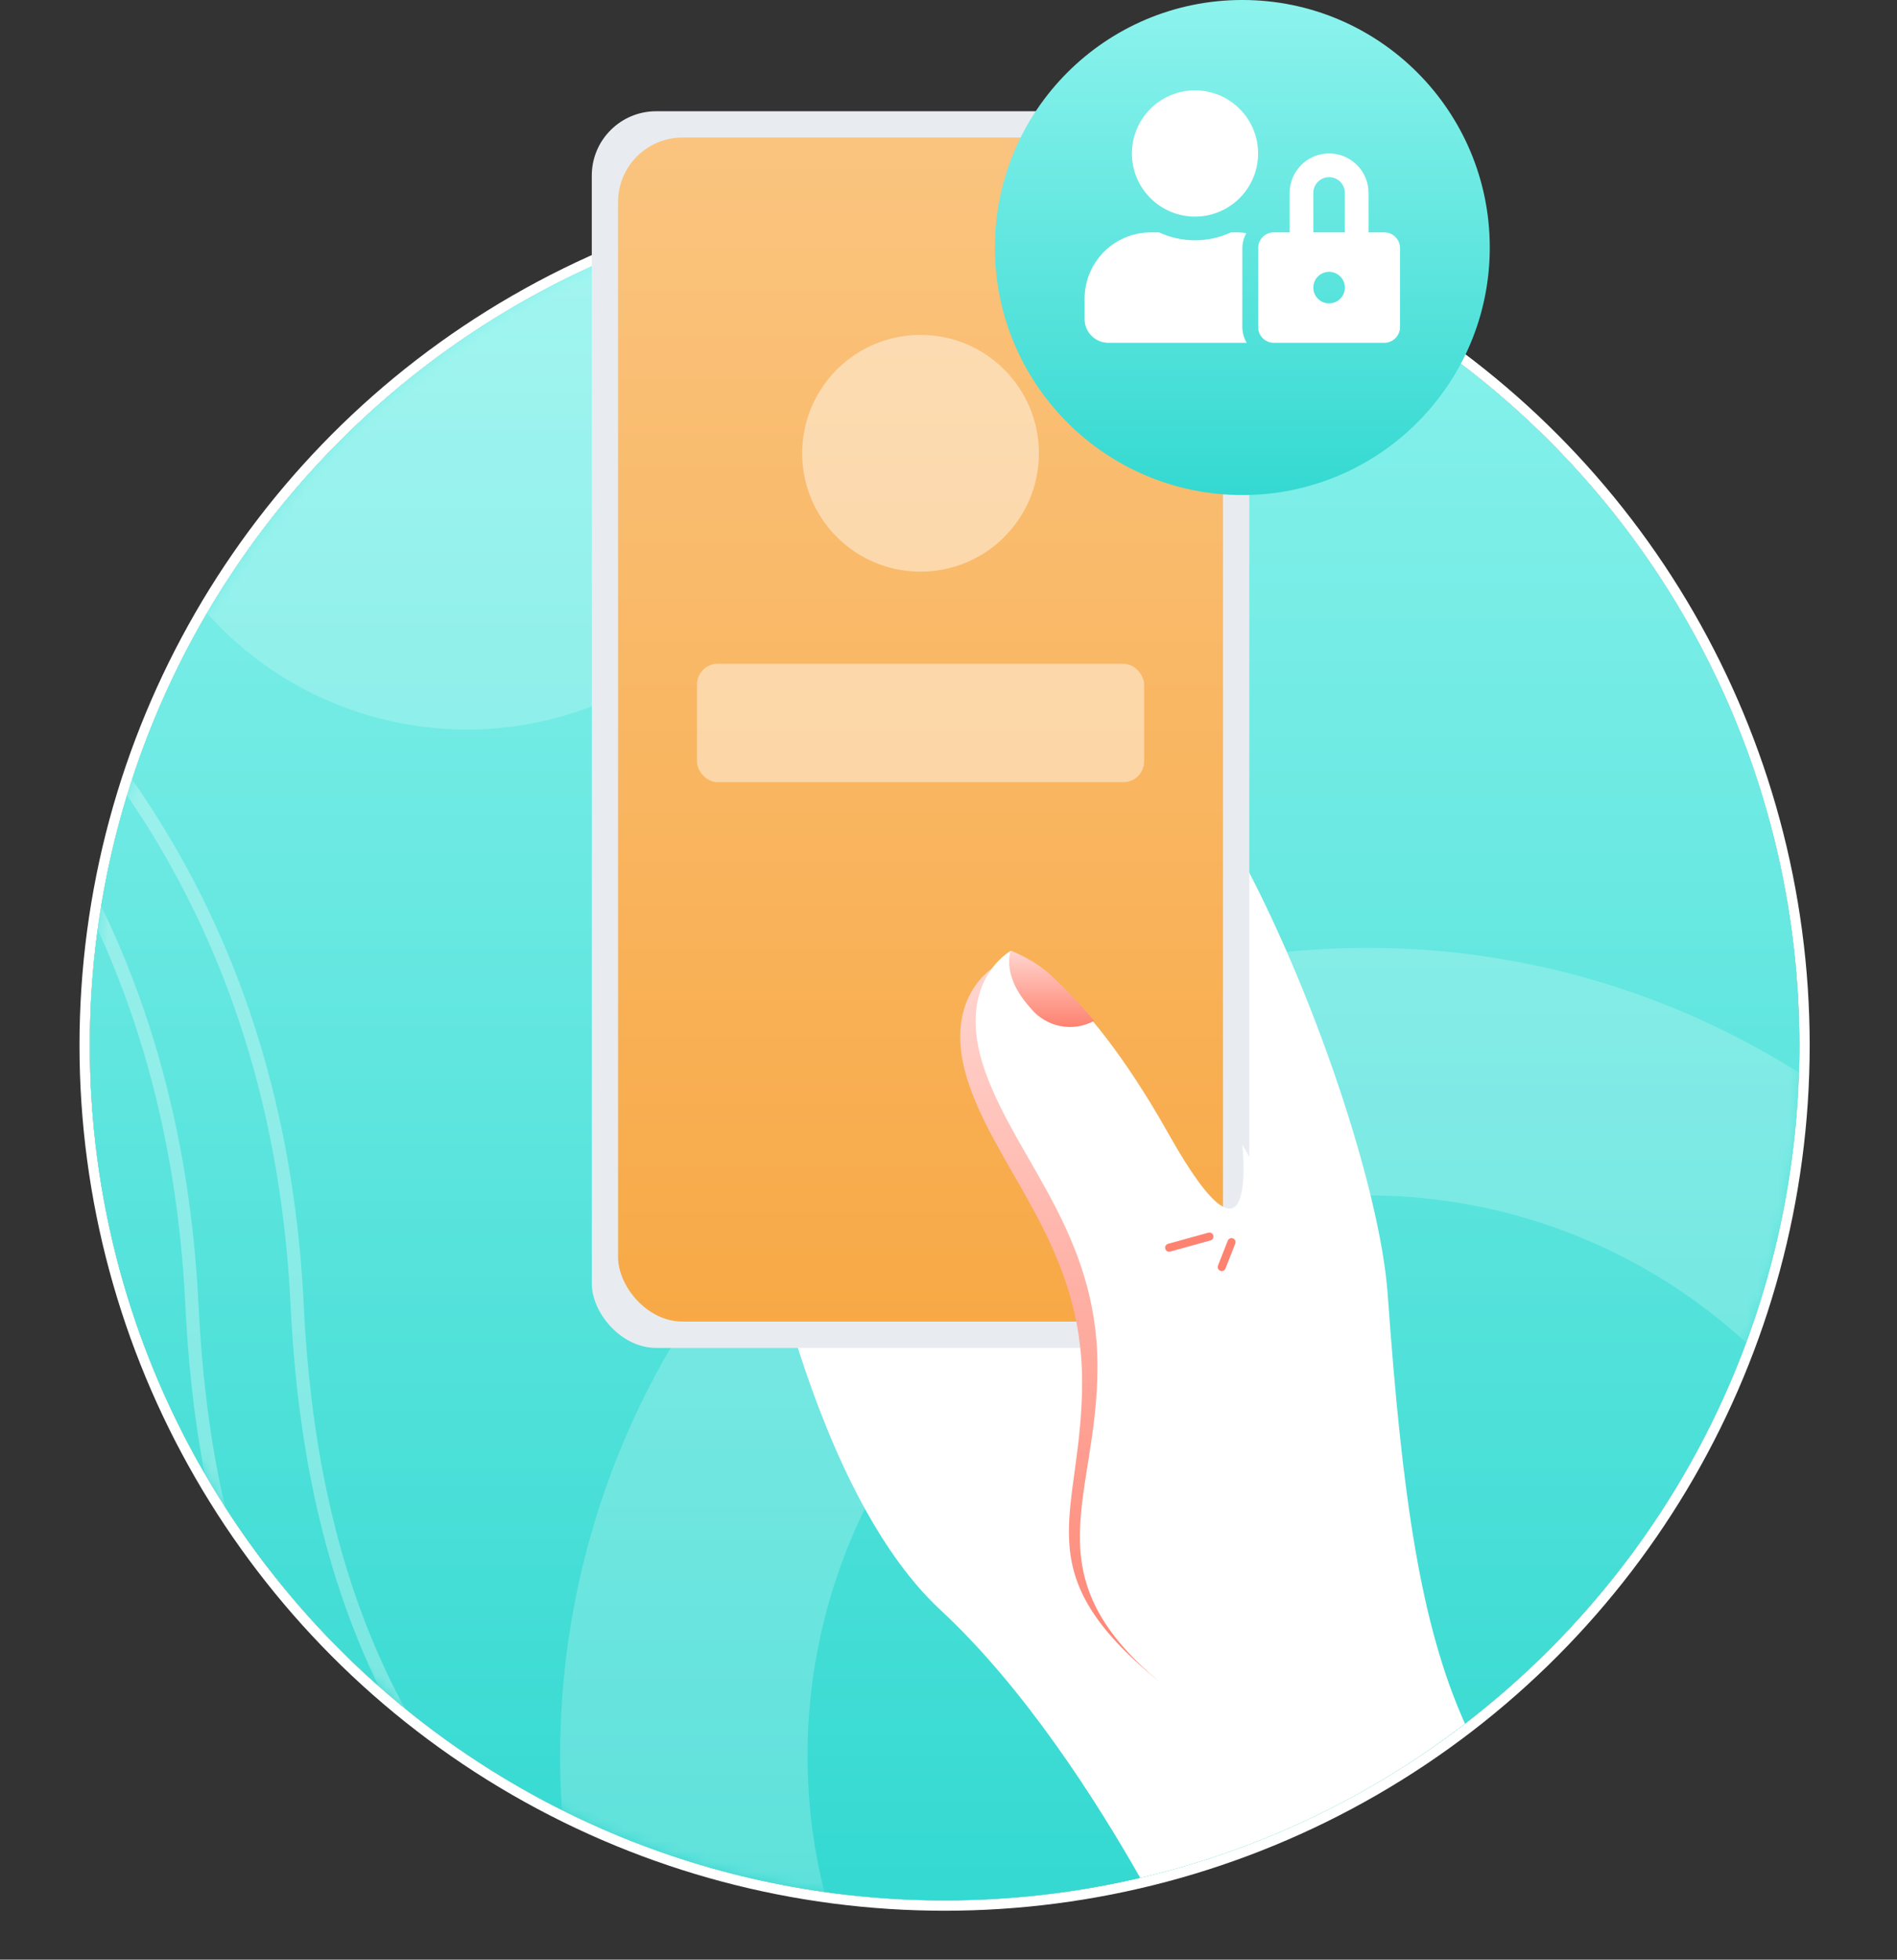 <svg width="184" height="190" viewBox="0 0 184 190" fill="none" xmlns="http://www.w3.org/2000/svg">
<rect x="0" y="0" width="184" height="190" fill="#333333" stroke="none"/>
<circle cx="91.621" cy="101.349" r="82.91" fill="white"/>
<circle cx="91.621" cy="101.349" r="83.41" stroke="white"/>
<path d="M91.621 18.439C137.411 18.439 174.531 55.559 174.531 101.349C174.531 147.139 137.411 184.259 91.621 184.259C45.831 184.259 8.711 147.139 8.711 101.349C8.711 55.559 45.831 18.439 91.621 18.439Z" fill="url(#paint0_linear_1_1889)"/>
<mask id="mask0_1_1889" style="mask-type:luminance" maskUnits="userSpaceOnUse" x="8" y="18" width="167" height="167">
<path fill-rule="evenodd" clip-rule="evenodd" d="M91.621 18.439C137.411 18.439 174.531 55.559 174.531 101.349C174.531 147.139 137.411 184.259 91.621 184.259C45.831 184.259 8.711 147.139 8.711 101.349C8.711 55.559 45.831 18.439 91.621 18.439Z" fill="white"/>
</mask>
<g mask="url(#mask0_1_1889)">
<circle opacity="0.21" cx="132.656" cy="170.228" r="66.328" stroke="white" stroke-width="24"/>
<circle opacity="0.21" cx="45.282" cy="36.935" r="33.802" fill="white"/>
<path opacity="0.31" d="M-21.643 44.769C10.387 63.61 27.403 90.51 29.405 125.469L29.461 126.53C30.682 152.009 38.536 170.111 53.837 184.145C55.408 185.586 57.055 186.986 58.779 188.345L59.826 189.16C60.883 189.971 61.971 190.771 63.092 191.56L64.224 192.345L65.379 193.123C66.546 193.898 67.748 194.665 68.985 195.423L70.236 196.179L70.871 196.555L72.16 197.303L72.814 197.676L74.142 198.418L74.816 198.787L76.185 199.523L77.585 200.256L78.294 200.621L79.732 201.349L81.199 202.075L81.944 202.437L83.456 203.16L84.998 203.881L86.571 204.601L87.371 204.96L88.991 205.678L90.642 206.396L92.326 207.114L93.18 207.473L94.914 208.191L96.681 208.91L98.481 209.63L100.318 210.351L102.19 211.074L103.139 211.436L105.065 212.162L107.028 212.891L109.028 213.623L111.065 214.358L112.098 214.727L114.193 215.467L116.327 216.211L117.409 216.585L116.994 217.791L114.83 217.041L112.705 216.295L110.619 215.553L108.571 214.814L106.561 214.079L104.588 213.346L102.652 212.616L100.752 211.888L98.888 211.162L97.059 210.437L96.159 210.075L94.381 209.352L92.637 208.629L90.926 207.907L90.083 207.546L88.421 206.823L87.602 206.461L85.988 205.737L84.405 205.012L83.625 204.649L82.088 203.922C81.581 203.679 81.078 203.436 80.581 203.193L79.104 202.461C78.617 202.217 78.134 201.972 77.655 201.727L76.235 200.99L75.535 200.62L74.156 199.878L72.804 199.132L72.138 198.757L70.826 198.004C70.393 197.752 69.964 197.5 69.54 197.247L68.279 196.484C67.238 195.847 66.223 195.203 65.233 194.553L64.048 193.769L63.468 193.375L62.325 192.582L61.204 191.782C60.279 191.115 59.377 190.437 58.496 189.748L57.449 188.92C57.276 188.781 57.104 188.642 56.933 188.503L55.915 187.662C54.907 186.817 53.926 185.957 52.973 185.082C37.599 170.982 29.613 152.828 28.232 127.506L28.185 126.588C26.524 91.922 10.018 65.204 -21.335 46.435L-22.29 45.869L-21.643 44.769Z" fill="white"/>
<path opacity="0.31" d="M-31.847 44.769C0.183 63.61 17.199 90.51 19.201 125.469L19.257 126.53C20.478 152.009 28.332 170.111 43.633 184.145C45.203 185.586 46.851 186.986 48.575 188.345L49.622 189.16C50.678 189.971 51.767 190.771 52.888 191.56L54.02 192.345L55.175 193.123C56.342 193.898 57.544 194.665 58.781 195.423L60.032 196.179L60.667 196.555L61.956 197.303L62.61 197.676L63.938 198.418L64.612 198.787L65.981 199.523L67.381 200.256L68.09 200.621L69.528 201.349L70.995 202.075L71.74 202.437L73.252 203.16L74.794 203.881L76.367 204.601L77.167 204.96L78.787 205.678L80.438 206.396L82.122 207.114L82.976 207.473L84.71 208.191L86.477 208.91L88.277 209.63L90.114 210.351L91.986 211.074L92.935 211.436L94.861 212.162L96.824 212.891L98.824 213.623L100.861 214.358L101.894 214.727L103.989 215.467L106.123 216.211L107.205 216.585L106.79 217.791L104.626 217.041L102.501 216.295L100.415 215.553L98.367 214.814L96.357 214.079L94.384 213.346L92.448 212.616L90.548 211.888L88.684 211.162L86.855 210.437L85.955 210.075L84.177 209.352L82.433 208.629L80.722 207.907L79.879 207.546L78.217 206.823L77.398 206.461L75.784 205.737L74.201 205.012L73.421 204.649L71.884 203.922C71.376 203.679 70.874 203.436 70.377 203.193L68.9 202.461C68.412 202.217 67.93 201.972 67.451 201.727L66.031 200.99L65.331 200.62L63.952 199.878L62.6 199.132L61.934 198.757L60.622 198.004C60.188 197.752 59.76 197.5 59.336 197.247L58.075 196.484C57.034 195.847 56.019 195.203 55.029 194.553L53.844 193.769L53.264 193.375L52.121 192.582L51 191.782C50.075 191.115 49.172 190.437 48.292 189.748L47.245 188.92C47.072 188.781 46.9 188.642 46.729 188.503L45.711 187.662C44.703 186.817 43.722 185.957 42.769 185.082C27.395 170.982 19.409 152.828 18.028 127.506L17.981 126.588C16.32 91.922 -0.186 65.204 -31.539 46.435L-32.494 45.869L-31.847 44.769Z" fill="white"/>
</g>
<path d="M91.239 156.117C77.704 143.579 72.814 111.873 72.814 111.873L104.49 62.579C104.49 62.579 115.337 73.89 119.99 82.384C127.377 95.857 133.872 115.328 134.597 125.457C135.997 145.049 137.764 157.511 142.097 167.121C132.781 174.291 122.042 179.389 110.597 182.074C106.305 174.516 99.331 163.612 91.239 156.117Z" fill="white"/>
<rect x="57.399" y="10.786" width="63.777" height="119.901" rx="6.244" fill="#E8ECF0"/>
<rect x="59.95" y="13.337" width="58.675" height="114.799" rx="6.244" fill="url(#paint1_linear_1_1889)"/>
<rect opacity="0.44" x="67.604" y="64.358" width="43.368" height="11.48" rx="2" fill="white"/>
<circle opacity="0.44" cx="89.288" cy="43.95" r="11.48" fill="white"/>
<path d="M111.852 111.431C103.035 95.754 96.544 93.686 96.544 93.686C96.544 93.686 91 96.722 94.059 105.361C97.118 114 104.959 121.107 104.959 133.984C104.959 146.861 99.281 152.046 111.859 162.562C124.437 173.078 127.778 127.651 127.778 127.651C127.778 127.651 120.669 127.107 111.852 111.431Z" fill="url(#paint2_linear_1_1889)"/>
<path d="M120.492 110.97C120.492 110.97 122.163 125.614 113.345 109.937C104.527 94.26 98.037 92.193 98.037 92.193C98.037 92.193 92.493 95.229 95.552 103.868C98.611 112.507 106.452 119.614 106.452 132.491C106.452 145.368 99.9 152.569 112.476 163.085C125.052 173.601 129.276 126.158 129.276 126.158L120.492 110.97Z" fill="white"/>
<path d="M98.036 92.193C98.036 92.193 97.053 94.539 99.961 97.742C101.45 99.59 104.048 100.11 106.134 98.978C104.749 97.33 103.257 95.775 101.669 94.323C100.589 93.409 99.36 92.689 98.036 92.193V92.193Z" fill="url(#paint3_linear_1_1889)"/>
<path d="M117.308 119.893L113.4 120.973" stroke="#FE8270" stroke-width="0.78" stroke-linecap="round"/>
<path d="M119.451 120.433L118.501 122.849" stroke="#FE8270" stroke-width="0.78" stroke-linecap="round"/>
<circle cx="120.501" cy="23.999" r="24" fill="url(#paint4_linear_1_1889)"/>
<path fill-rule="evenodd" clip-rule="evenodd" d="M115.91 21C119.289 21 122.029 18.26 122.029 14.881C122.029 11.502 119.289 8.762 115.91 8.762C112.53 8.762 109.791 11.502 109.791 14.881C109.791 18.26 112.53 21 115.91 21ZM120.502 24.062C120.505 23.551 120.638 23.049 120.889 22.604C120.659 22.568 120.428 22.544 120.196 22.532H119.396C117.184 23.552 114.637 23.552 112.426 22.532H111.626C108.08 22.533 105.205 25.407 105.202 28.953V30.943C105.205 32.209 106.231 33.235 107.497 33.238H120.925C120.65 32.775 120.503 32.247 120.5 31.708L120.502 24.062ZM132.74 22.532H134.27L134.267 22.53C134.673 22.53 135.062 22.692 135.349 22.979C135.636 23.266 135.797 23.656 135.797 24.062V31.708C135.797 32.553 135.112 33.238 134.267 33.238H123.561C122.716 33.238 122.031 32.553 122.031 31.708V24.059C122.031 23.214 122.716 22.529 123.561 22.529H125.091V18.705C125.091 16.593 126.803 14.88 128.915 14.88C131.028 14.88 132.74 16.593 132.74 18.705V22.532ZM128.916 29.416C128.071 29.416 127.386 28.731 127.386 27.886C127.386 27.041 128.071 26.356 128.916 26.356C129.761 26.356 130.446 27.041 130.446 27.886C130.445 28.292 130.284 28.681 129.996 28.968C129.708 29.254 129.319 29.415 128.913 29.414L128.916 29.416ZM127.386 22.532H130.446V18.705C130.446 18.158 130.154 17.653 129.681 17.38C129.208 17.107 128.624 17.107 128.151 17.38C127.678 17.653 127.386 18.158 127.386 18.705V22.532Z" fill="white"/>
<defs>
<linearGradient id="paint0_linear_1_1889" x1="8.711" y1="18.439" x2="8.711" y2="184.259" gradientUnits="userSpaceOnUse">
<stop stop-color="#8DF3ED"/>
<stop offset="1" stop-color="#34D9D1"/>
</linearGradient>
<linearGradient id="paint1_linear_1_1889" x1="59.95" y1="13.337" x2="59.95" y2="128.136" gradientUnits="userSpaceOnUse">
<stop stop-color="#FAC47F"/>
<stop offset="1" stop-color="#F8A946"/>
</linearGradient>
<linearGradient id="paint2_linear_1_1889" x1="93.138" y1="93.686" x2="93.138" y2="164.142" gradientUnits="userSpaceOnUse">
<stop stop-color="#FFD5CF"/>
<stop offset="1" stop-color="#FE8270"/>
</linearGradient>
<linearGradient id="paint3_linear_1_1889" x1="97.876" y1="92.193" x2="97.876" y2="99.574" gradientUnits="userSpaceOnUse">
<stop stop-color="#FFD5CF"/>
<stop offset="1" stop-color="#FE8270"/>
</linearGradient>
<linearGradient id="paint4_linear_1_1889" x1="96.501" y1="-0.001" x2="96.501" y2="47.999" gradientUnits="userSpaceOnUse">
<stop stop-color="#8DF3ED"/>
<stop offset="1" stop-color="#34D9D1"/>
</linearGradient>
</defs>
</svg>
